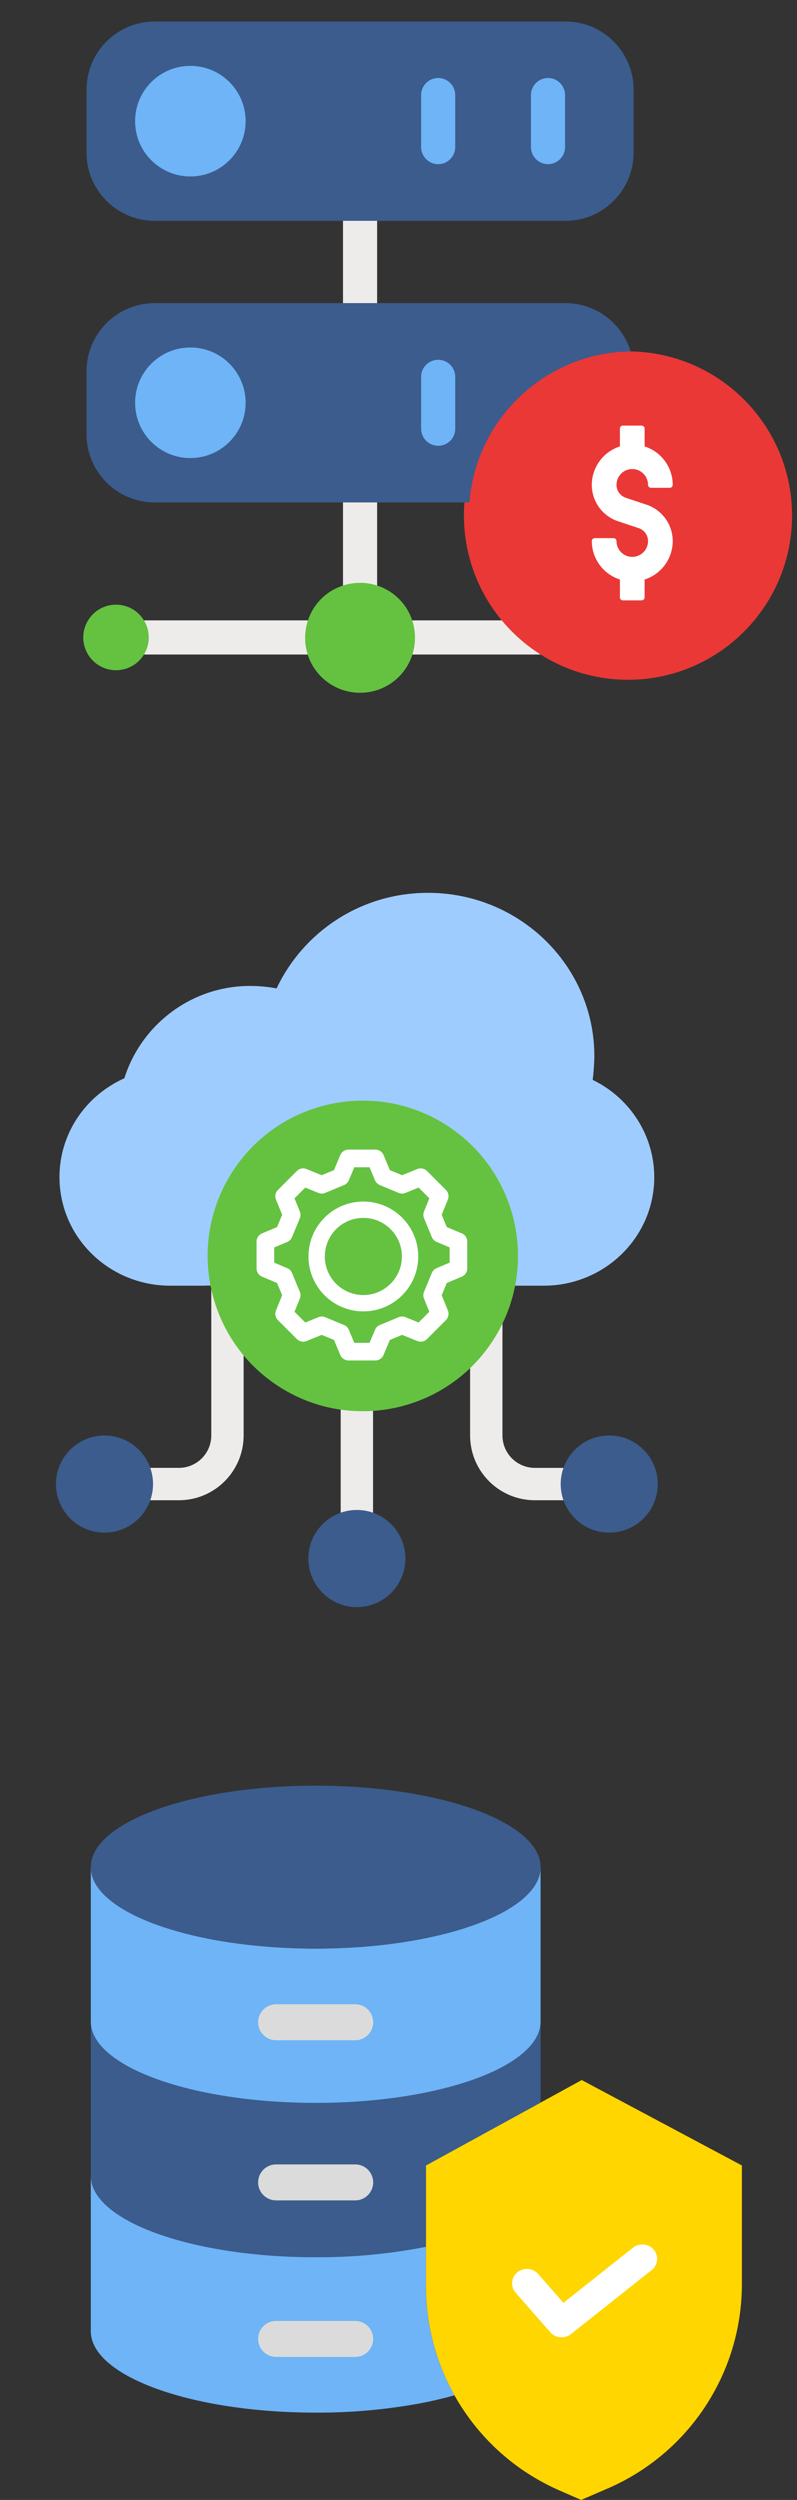 <svg width="67" height="210" viewBox="0 0 67 210" fill="none" xmlns="http://www.w3.org/2000/svg">
<rect x="0" y="0" width="67" height="210" fill="#333333" stroke="none"/>
<path d="M45.444 176.623L48.903 174.728L62.367 181.903V191.874C62.366 199.404 57.849 206.199 50.905 209.114L48.856 210L47.038 209.206C40.22 206.229 35.812 199.499 35.809 192.06V181.903L45.444 176.623Z" fill="#FFD600"/>
<path d="M45.444 169.807V176.623L35.809 181.903V188.736C32.755 189.335 29.65 189.628 26.539 189.613C16.094 189.613 7.633 186.552 7.633 182.771V169.807C7.633 173.588 16.094 176.649 26.539 176.649C36.983 176.649 45.444 173.588 45.444 169.807Z" fill="#3B5C8D"/>
<path d="M45.444 156.842V169.806C45.444 173.588 36.981 176.649 26.539 176.649C16.096 176.649 7.633 173.588 7.633 169.806V156.842C7.633 160.621 16.097 163.685 26.539 163.685C36.98 163.685 45.444 160.621 45.444 156.842Z" fill="#6EB4F7"/>
<path d="M26.539 163.685C36.98 163.685 45.444 160.622 45.444 156.843C45.444 153.063 36.98 150 26.539 150C16.097 150 7.633 153.063 7.633 156.843C7.633 160.622 16.097 163.685 26.539 163.685Z" fill="#3B5C8D"/>
<path d="M35.809 192.06C35.807 195.265 36.632 198.417 38.203 201.211C37.323 201.46 36.382 201.682 35.385 201.874C32.468 202.414 29.506 202.679 26.539 202.666C16.094 202.666 7.633 199.605 7.633 195.825V182.771C7.633 186.552 16.094 189.613 26.539 189.613C29.65 189.628 32.755 189.334 35.809 188.736V192.06Z" fill="#6EB4F7"/>
<path d="M29.861 171.385H23.21C22.376 171.385 21.699 170.708 21.699 169.873C21.699 169.039 22.376 168.362 23.21 168.362H29.861C30.696 168.362 31.372 169.039 31.372 169.873C31.372 170.708 30.696 171.385 29.861 171.385Z" fill="#DBDBDB"/>
<path d="M29.861 184.837H23.21C22.376 184.837 21.699 184.16 21.699 183.325C21.699 182.491 22.376 181.814 23.21 181.814H29.861C30.696 181.814 31.372 182.491 31.372 183.325C31.372 184.16 30.696 184.837 29.861 184.837Z" fill="#DBDBDB"/>
<path d="M29.861 197.987H23.21C22.376 197.987 21.699 197.31 21.699 196.475C21.699 195.641 22.376 194.964 23.21 194.964H29.861C30.696 194.964 31.372 195.641 31.372 196.475C31.372 197.31 30.696 197.987 29.861 197.987Z" fill="#DBDBDB"/>
<path d="M54.965 188.984C54.531 188.465 53.747 188.387 53.214 188.809L47.366 193.442L45.24 191.017C44.793 190.508 44.008 190.448 43.485 190.882C42.962 191.317 42.901 192.082 43.347 192.591L46.263 195.917C46.276 195.932 46.291 195.945 46.304 195.959C46.32 195.975 46.335 195.992 46.351 196.007C46.367 196.022 46.388 196.039 46.407 196.054C46.423 196.068 46.439 196.082 46.456 196.095C46.476 196.11 46.497 196.123 46.519 196.136C46.536 196.148 46.553 196.159 46.57 196.17C46.593 196.183 46.615 196.194 46.638 196.205C46.656 196.214 46.673 196.223 46.69 196.231C46.714 196.242 46.739 196.251 46.764 196.26C46.781 196.266 46.798 196.274 46.816 196.28C46.84 196.288 46.867 196.294 46.893 196.301C46.91 196.305 46.927 196.31 46.945 196.314C46.972 196.32 46.999 196.323 47.027 196.327C47.044 196.33 47.06 196.333 47.077 196.335C47.109 196.338 47.142 196.339 47.174 196.34C47.186 196.34 47.198 196.342 47.21 196.342C47.245 196.342 47.281 196.341 47.316 196.338C47.322 196.338 47.327 196.336 47.333 196.335C47.362 196.333 47.392 196.329 47.42 196.324C47.431 196.323 47.442 196.32 47.452 196.318C47.476 196.313 47.5 196.309 47.524 196.302C47.537 196.299 47.55 196.295 47.563 196.29C47.584 196.284 47.605 196.278 47.626 196.271C47.64 196.266 47.655 196.26 47.67 196.254C47.688 196.247 47.707 196.24 47.725 196.232C47.741 196.225 47.756 196.217 47.771 196.21C47.786 196.202 47.805 196.193 47.822 196.184C47.839 196.175 47.852 196.166 47.868 196.156C47.883 196.147 47.9 196.137 47.915 196.127C47.93 196.116 47.945 196.106 47.96 196.095C47.971 196.086 47.983 196.078 47.994 196.07L54.785 190.689C55.318 190.267 55.398 189.504 54.965 188.984Z" fill="white"/>
<path d="M28.835 18.279H31.702V51.77H28.835V18.279Z" fill="#EEECEA"/>
<path d="M48.606 52.114H10.498V54.981H48.606C49.394 54.981 50.039 54.336 50.039 53.547C50.039 52.759 49.394 52.114 48.606 52.114Z" fill="#EEECEA"/>
<path d="M52.792 29.519C60.405 29.519 66.584 35.698 66.584 43.311C66.584 50.924 60.405 57.103 52.792 57.103C45.179 57.103 39.014 50.924 39 43.311C39 42.938 39.014 42.58 39.043 42.222C39.602 35.125 45.466 29.619 52.591 29.519C52.649 29.519 52.721 29.519 52.792 29.519Z" fill="#EA3836"/>
<path d="M33.523 50.293C35.33 52.085 35.344 55.01 33.552 56.831C31.76 58.637 28.835 58.651 27.014 56.859C25.208 55.067 25.194 52.142 26.986 50.322C27.86 49.447 29.036 48.959 30.269 48.959C31.487 48.959 32.649 49.433 33.523 50.293Z" fill="#64C240"/>
<path d="M9.753 56.3C11.273 56.3 12.505 55.067 12.505 53.547C12.505 52.027 11.273 50.794 9.753 50.794C8.232 50.794 7 52.027 7 53.547C7 55.067 8.232 56.3 9.753 56.3Z" fill="#64C240"/>
<path d="M53.007 29.49V29.519C45.896 29.619 40.018 35.124 39.459 42.221L39.344 42.207H13.007C9.839 42.207 7.272 39.641 7.272 36.472V31.196C7.272 28.028 9.839 25.461 13.007 25.461H47.531C50.039 25.461 52.262 27.096 53.007 29.49Z" fill="#3B5C8D"/>
<path d="M53.265 7.54V12.816C53.265 15.985 50.699 18.551 47.531 18.551H13.007C9.839 18.551 7.272 15.985 7.272 12.816V7.54C7.272 4.372 9.839 1.806 13.007 1.806H47.531C50.699 1.806 53.265 4.372 53.265 7.54Z" fill="#3B5C8D"/>
<path d="M36.835 13.791C36.047 13.791 35.401 13.146 35.401 12.358V7.985C35.401 7.196 36.047 6.551 36.835 6.551C37.624 6.551 38.269 7.196 38.269 7.985V12.358C38.269 13.146 37.624 13.791 36.835 13.791Z" fill="#6EB4F7"/>
<path d="M46.068 13.791C45.28 13.791 44.634 13.146 44.634 12.358V7.985C44.634 7.196 45.28 6.551 46.068 6.551C46.857 6.551 47.502 7.196 47.502 7.985V12.358C47.502 13.146 46.857 13.791 46.068 13.791Z" fill="#6EB4F7"/>
<path d="M36.835 37.447C36.047 37.447 35.401 36.802 35.401 36.013V31.655C35.401 30.866 36.047 30.221 36.835 30.221C37.624 30.221 38.269 30.866 38.269 31.655V36.028C38.269 36.816 37.624 37.447 36.835 37.447Z" fill="#6EB4F7"/>
<path d="M16.004 14.823C13.437 14.823 11.358 12.745 11.358 10.178C11.358 7.612 13.437 5.533 16.004 5.533C18.57 5.533 20.649 7.612 20.649 10.178C20.649 12.745 18.57 14.823 16.004 14.823Z" fill="#6EB4F7"/>
<path d="M16.004 38.479C13.437 38.479 11.358 36.4 11.358 33.834C11.358 31.268 13.437 29.189 16.004 29.189C18.57 29.189 20.649 31.268 20.649 33.834C20.649 36.4 18.57 38.479 16.004 38.479Z" fill="#6EB4F7"/>
<path d="M54.27 42.632L52.532 42.055C51.961 41.864 51.575 41.33 51.576 40.727C51.576 39.857 52.281 39.151 53.151 39.151C54.022 39.151 54.727 39.857 54.727 40.727H56.303C56.298 39.295 55.327 38.046 53.939 37.688V36H52.364V37.688C50.977 38.046 50.005 39.295 50 40.727C49.999 42.008 50.818 43.145 52.033 43.55L53.771 44.127C54.342 44.317 54.728 44.852 54.727 45.455C54.727 46.325 54.022 47.03 53.151 47.03C52.281 47.03 51.576 46.325 51.576 45.455H50C50.005 46.887 50.977 48.136 52.364 48.494V50.182H53.939V48.494C55.327 48.136 56.298 46.887 56.303 45.455C56.304 44.174 55.485 43.037 54.27 42.632Z" fill="white" stroke="white" stroke-width="0.5" stroke-linejoin="round"/>
<path d="M49.825 90.713C49.906 90.053 49.953 89.389 49.965 88.724C49.966 81.146 43.707 75.001 35.984 75C35.982 75 35.98 75 35.978 75C30.315 75 25.49 78.295 23.252 83.029C22.515 82.889 21.765 82.82 21.015 82.822C16.049 82.822 11.854 86.116 10.455 90.576C9.442 91.032 8.519 91.659 7.728 92.428C4.095 95.986 4.09 101.759 7.716 105.323C9.461 107.039 11.831 108.002 14.302 108H17.258L17.303 107.989L42.65 108H45.698C50.828 108.007 54.993 103.932 55 98.898C55.005 95.425 52.998 92.251 49.825 90.713Z" fill="#9FCCFF"/>
<path d="M31.36 127.384H28.64V113.591L31.36 113.588V127.384Z" fill="#EEECEA"/>
<path d="M47.679 126.024H44.959C41.956 126.021 39.523 123.588 39.52 120.585V106.413L42.239 106.405V120.585C42.241 122.086 43.458 123.303 44.959 123.305H47.679V126.024Z" fill="#EEECEA"/>
<path d="M15.041 126.024H12.321V123.304H15.041C16.542 123.302 17.759 122.085 17.761 120.584V106.427H20.48V120.584C20.477 123.587 18.044 126.02 15.041 126.024Z" fill="#EEECEA"/>
<path d="M41.346 112.748C37.343 118.738 29.242 120.349 23.252 116.346C17.262 112.343 15.652 104.242 19.655 98.252C23.658 92.263 31.759 90.652 37.748 94.655C42.486 97.821 44.62 103.695 43.02 109.164C42.647 110.437 42.083 111.645 41.346 112.748Z" fill="#64C240"/>
<path d="M51.215 128.744C53.468 128.744 55.295 126.917 55.295 124.664C55.295 122.411 53.468 120.584 51.215 120.584C48.962 120.584 47.135 122.411 47.135 124.664C47.135 126.917 48.962 128.744 51.215 128.744Z" fill="#3B5C8D"/>
<path d="M30 135C32.253 135 34.08 133.173 34.08 130.92C34.08 128.667 32.253 126.84 30 126.84C27.747 126.84 25.92 128.667 25.92 130.92C25.92 133.173 27.747 135 30 135Z" fill="#3B5C8D"/>
<path d="M8.785 128.744C11.038 128.744 12.865 126.917 12.865 124.664C12.865 122.411 11.038 120.584 8.785 120.584C6.532 120.584 4.705 122.411 4.705 124.664C4.705 126.917 6.532 128.744 8.785 128.744Z" fill="#3B5C8D"/>
<path d="M38.731 103.84L37.366 103.266L36.86 102.045L37.42 100.67C37.494 100.487 37.452 100.277 37.312 100.137L35.712 98.537C35.572 98.398 35.362 98.356 35.179 98.43L33.805 98.99L32.583 98.484L32.009 97.119C31.933 96.937 31.754 96.818 31.557 96.818H29.293C29.096 96.818 28.917 96.937 28.841 97.119L28.266 98.484L27.045 98.99L25.67 98.43C25.487 98.356 25.277 98.398 25.138 98.537L23.537 100.138C23.398 100.277 23.355 100.487 23.43 100.67L23.99 102.045L23.483 103.266L22.119 103.841C21.937 103.917 21.818 104.096 21.818 104.294V106.556C21.818 106.754 21.936 106.932 22.119 107.009L23.483 107.584L23.99 108.805L23.43 110.18C23.355 110.363 23.398 110.573 23.537 110.712L25.138 112.312C25.278 112.452 25.488 112.494 25.67 112.42L27.045 111.861L28.267 112.366L28.841 113.731C28.918 113.914 29.096 114.032 29.294 114.032H31.557C31.754 114.032 31.933 113.914 32.009 113.732L32.584 112.367L33.806 111.861L35.181 112.42C35.363 112.494 35.572 112.452 35.712 112.312L37.313 110.712C37.452 110.572 37.495 110.362 37.42 110.179L36.861 108.804L37.367 107.583L38.732 107.008C38.913 106.931 39.031 106.753 39.031 106.556V104.293C39.031 104.095 38.913 103.917 38.731 103.84ZM38.049 106.23L36.799 106.757C36.68 106.807 36.585 106.902 36.536 107.021L35.875 108.616C35.827 108.735 35.827 108.869 35.875 108.988L36.386 110.25L35.25 111.387L33.991 110.874C33.871 110.825 33.737 110.825 33.618 110.874L32.024 111.535C31.904 111.584 31.809 111.679 31.759 111.798L31.23 113.049H29.619L29.093 111.799C29.043 111.68 28.948 111.585 28.829 111.535L27.234 110.875C27.114 110.826 26.981 110.826 26.861 110.875L25.602 111.387L24.463 110.25L24.976 108.99C25.025 108.871 25.025 108.737 24.976 108.618L24.315 107.023C24.265 106.904 24.171 106.809 24.052 106.759L22.802 106.232V104.621L24.052 104.095C24.171 104.045 24.265 103.95 24.315 103.83L24.976 102.236C25.025 102.116 25.025 101.982 24.976 101.863L24.463 100.603L25.602 99.465L26.861 99.977C26.981 100.027 27.115 100.027 27.234 99.977L28.829 99.316C28.948 99.267 29.043 99.172 29.093 99.053L29.619 97.803H31.23L31.757 99.054C31.807 99.173 31.902 99.267 32.022 99.316L33.616 99.977C33.735 100.027 33.87 100.027 33.989 99.977L35.25 99.463L36.389 100.601L35.876 101.861C35.827 101.98 35.827 102.115 35.876 102.234L36.537 103.829C36.587 103.948 36.681 104.043 36.8 104.093L38.049 104.619V106.23V106.23Z" fill="white" stroke="white" stroke-width="0.5" stroke-linejoin="round"/>
<path d="M30.546 101.182C28.136 101.182 26.182 103.136 26.182 105.546C26.182 107.956 28.136 109.909 30.546 109.909C32.955 109.909 34.909 107.956 34.909 105.546C34.907 103.137 32.954 101.185 30.546 101.182ZM30.546 109.037C28.617 109.037 27.055 107.474 27.055 105.546C27.055 103.618 28.617 102.055 30.546 102.055C32.473 102.055 34.036 103.618 34.036 105.546C34.034 107.473 32.472 109.034 30.546 109.037Z" fill="white" stroke="white" stroke-width="0.5" stroke-linejoin="round"/>
</svg>

